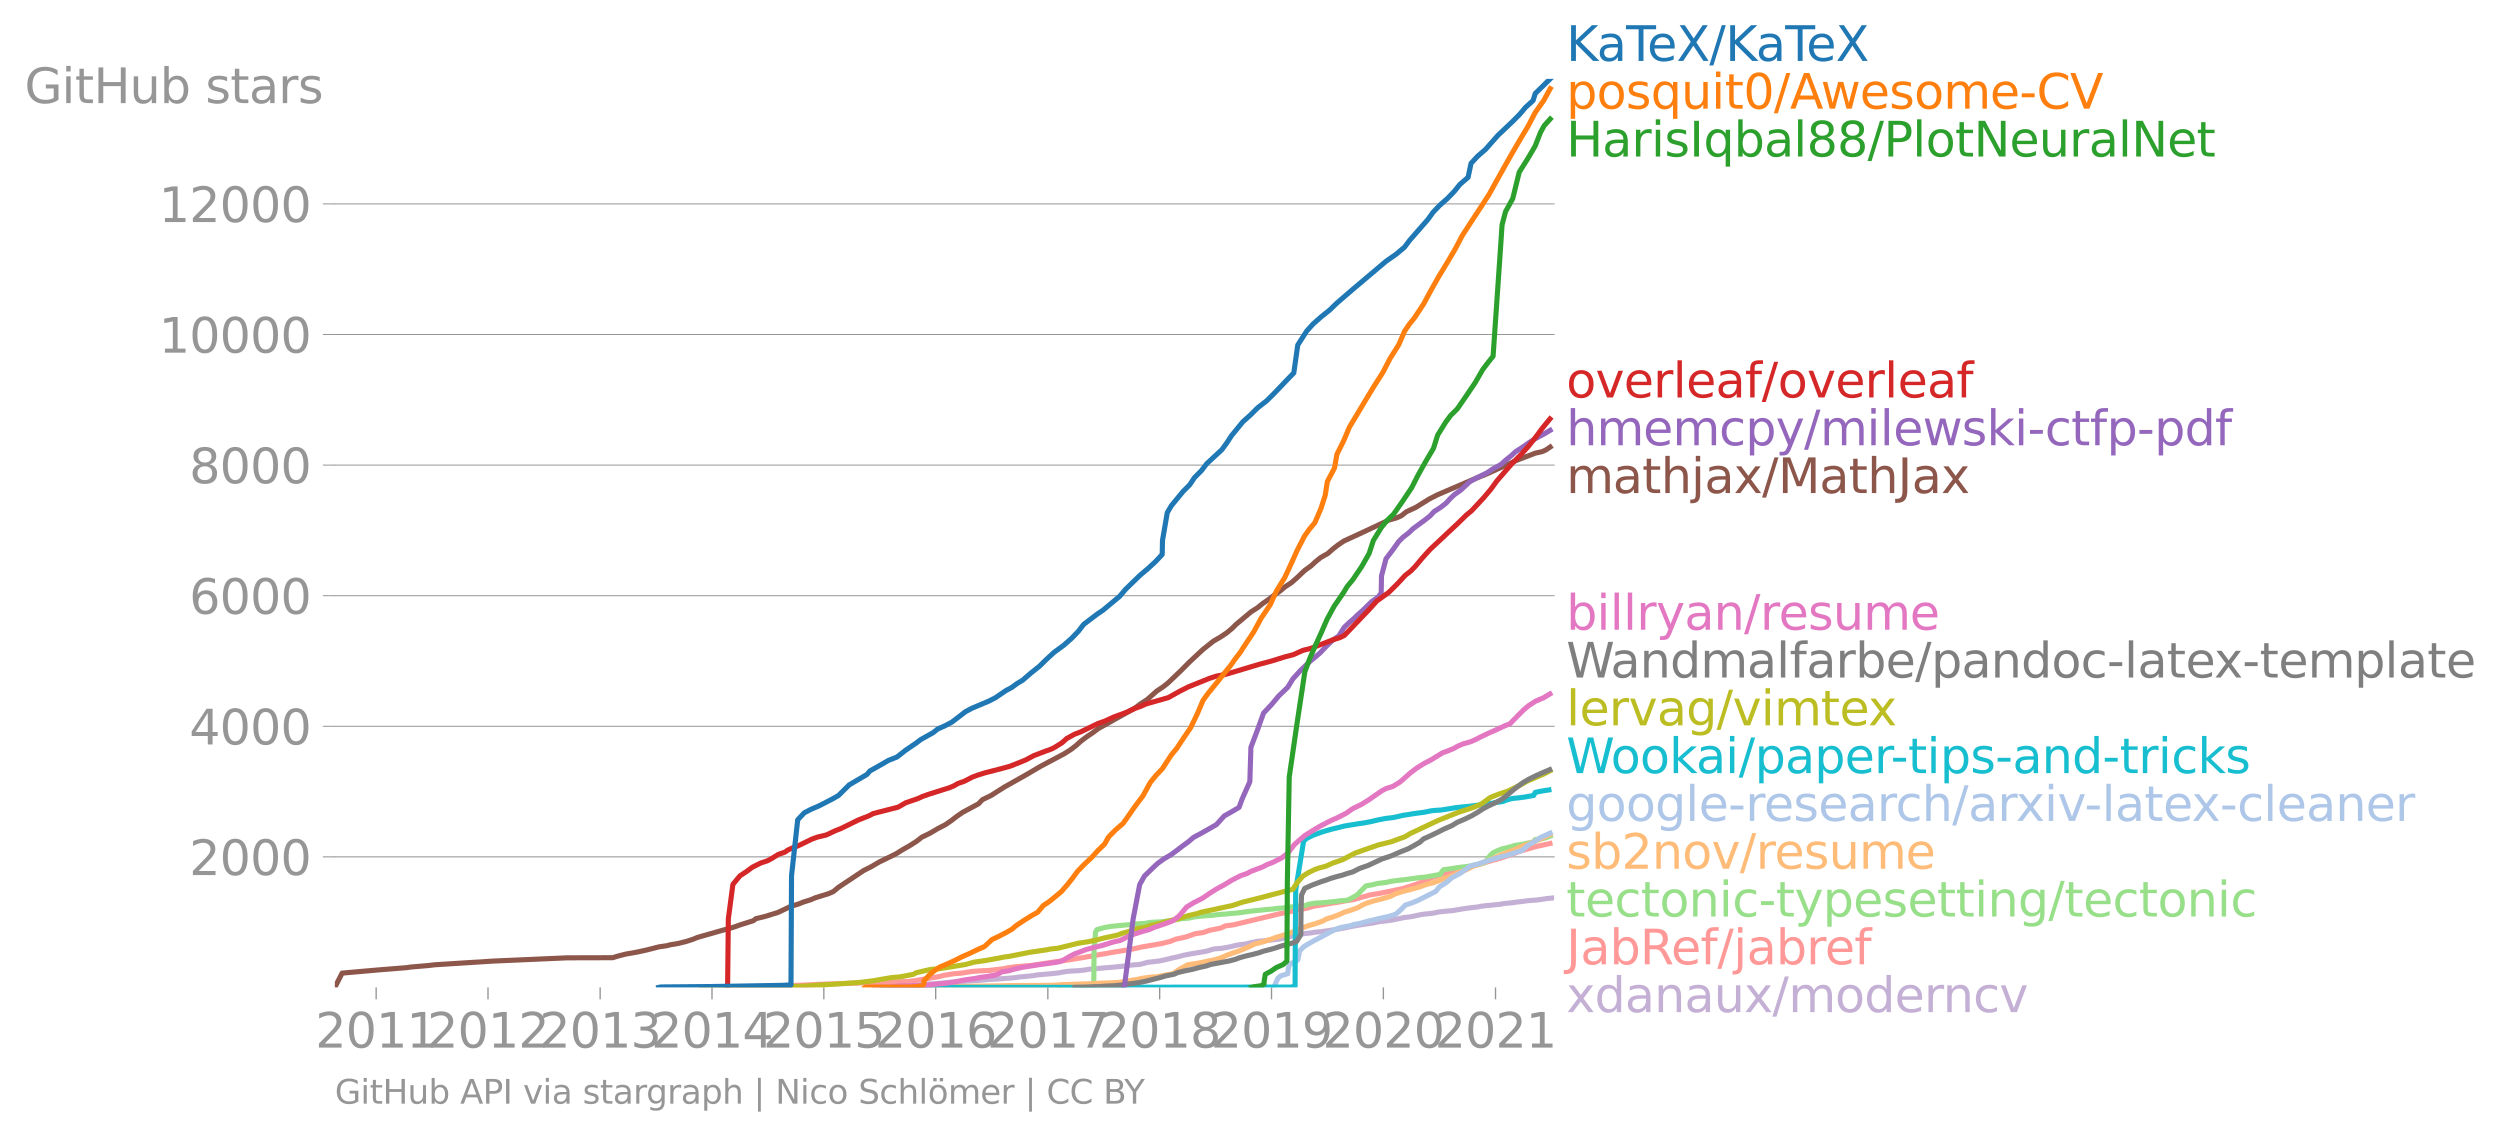 <svg height="443.675" viewBox="0 0 732.247 332.756" width="976.329" xmlns="http://www.w3.org/2000/svg" xmlns:xlink="http://www.w3.org/1999/xlink"><defs><style>*{stroke-linecap:butt;stroke-linejoin:round}</style></defs><g id="figure_1"><path d="M0 332.756h732.247V0H0z" style="fill:none" id="patch_1"/><g id="axes_1"><path d="M98.073 289.21h357.12V23.098H98.073z" style="fill:none" id="patch_2"/><path clip-path="url(#pa0de03dbc1)" d="m260.474 289.21 1.75-.192 1.91-.095 1.516-.115 1.544-.191 2.356-.21 2.474-.192 1.914-.095 1.197-.115 2.16-.21 1.071-.096 1.978-.115 2.528-.191 1.369-.096 2.327-.115 2.173-.21.905-.096 2.277-.114 1.48-.096 1.383-.096 2.494-.21 1.423-.21 2.375-.21 1.73-.192 1.175-.21 2.266-.192 2.32-.21 1.633-.191 1.065-.21 1.32-.211 1.2-.096 2.225-.114 1.661-.192 1.151-.21 2.416-.21 2.408-.21 2.266-.192 2.356-.21 1.61-.21 1.664-.211 2.349-.191.854-.21 1.437-.402 1.78-.192 1.676-.21 1.963-.42 1.539-.403 2.03-.42 1.433-.402 2.15-.42 2.422-.402 2.366-.421 1.293-.402.696-.21 2.417-.21 2.243-.402 1.723-.42.957-.192 1.895-.21 1.675-.421 1.906-.402 2.249-.191 1.986-.21 1.705-.192 1.32-.21 1.852-.42 1.22-.403 2.557-.42.732-.192 2.046-.21 1.26-.21 2.134-.21 2.628-.402 2.628-.421 2.073-.402 2.036-.42 2.406-.402 1.473-.21 1.426-.21 1.882-.403 1.83-.21 1.707-.21 1.938-.402 1.954-.402 1.62-.19 1.16-.211 1.904-.421 1.341-.191 2.087-.21 2.05-.421 1.892-.192 2.222-.21 2.434-.42 1.256-.192 1.53-.21 1.937-.21.962-.211 1.58-.191 2.23-.21 1.973-.211 1.103-.21 2.178-.192 1.383-.21 1.856-.21 1.512-.211 2.603-.191 1.518-.21 1.368-.211 2.104-.21" style="fill:none;stroke:#c5b0d5;stroke-linecap:square;stroke-width:1.5" id="line2d_1"/><g id="matplotlib.axis_1"><g id="xtick_1"><g id="line2d_2"><defs><path d="M0 0v3.5" id="mc7832c6f6a" style="stroke:#969696;stroke-width:.4"/></defs><use style="fill:#969696;stroke:#969696;stroke-width:.4" x="110.176" xlink:href="#mc7832c6f6a" y="289.21"/></g><g style="fill:#969696" transform="matrix(.14 0 0 -.14 92.361 306.848)" id="text_1"><defs><path d="M1228 531h2203V0H469v531q359 372 979 998 621 627 780 809 303 340 423 576 121 236 121 464 0 372-261 606-261 235-680 235-297 0-627-103-329-103-704-313v638q381 153 712 231 332 78 607 78 725 0 1156-363 431-362 431-968 0-288-108-546-107-257-392-607-78-91-497-524-418-433-1181-1211z" id="DejaVuSans-32" transform="scale(.016)"/><path d="M2034 4250q-487 0-733-480-245-479-245-1442 0-959 245-1439 246-480 733-480 491 0 736 480 246 480 246 1439 0 963-246 1442-245 480-736 480zm0 500q785 0 1199-621 414-620 414-1801 0-1178-414-1799Q2819-91 2034-91q-784 0-1198 620-414 621-414 1799 0 1181 414 1801 414 621 1198 621z" id="DejaVuSans-30" transform="scale(.016)"/><path d="M794 531h1031v3560L703 3866v575l1116 225h631V531h1031V0H794v531z" id="DejaVuSans-31" transform="scale(.016)"/></defs><use xlink:href="#DejaVuSans-32"/><use x="63.623" xlink:href="#DejaVuSans-30"/><use x="127.246" xlink:href="#DejaVuSans-31"/><use x="190.869" xlink:href="#DejaVuSans-31"/></g></g><g id="xtick_2"><use style="fill:#969696;stroke:#969696;stroke-width:.4" x="142.935" xlink:href="#mc7832c6f6a" y="289.21" id="line2d_3"/><g style="fill:#969696" transform="matrix(.14 0 0 -.14 125.12 306.848)" id="text_2"><use xlink:href="#DejaVuSans-32"/><use x="63.623" xlink:href="#DejaVuSans-30"/><use x="127.246" xlink:href="#DejaVuSans-31"/><use x="190.869" xlink:href="#DejaVuSans-32"/></g></g><g id="xtick_3"><use style="fill:#969696;stroke:#969696;stroke-width:.4" x="175.784" xlink:href="#mc7832c6f6a" y="289.21" id="line2d_4"/><g style="fill:#969696" transform="matrix(.14 0 0 -.14 157.969 306.848)" id="text_3"><defs><path d="M2597 2516q453-97 707-404 255-306 255-756 0-690-475-1069Q2609-91 1734-91q-293 0-604 58T488 141v609q262-153 574-231 313-78 654-78 593 0 904 234t311 681q0 413-289 645-289 233-804 233h-544v519h569q465 0 712 186t247 536q0 359-255 551-254 193-729 193-260 0-557-57-297-56-653-174v562q360 100 674 150t592 50q719 0 1137-327 419-326 419-882 0-388-222-655t-631-370z" id="DejaVuSans-33" transform="scale(.016)"/></defs><use xlink:href="#DejaVuSans-32"/><use x="63.623" xlink:href="#DejaVuSans-30"/><use x="127.246" xlink:href="#DejaVuSans-31"/><use x="190.869" xlink:href="#DejaVuSans-33"/></g></g><g id="xtick_4"><use style="fill:#969696;stroke:#969696;stroke-width:.4" x="208.543" xlink:href="#mc7832c6f6a" y="289.21" id="line2d_5"/><g style="fill:#969696" transform="matrix(.14 0 0 -.14 190.728 306.848)" id="text_4"><defs><path d="M2419 4116 825 1625h1594v2491zm-166 550h794V1625h666v-525h-666V0h-628v1100H313v609l1940 2957z" id="DejaVuSans-34" transform="scale(.016)"/></defs><use xlink:href="#DejaVuSans-32"/><use x="63.623" xlink:href="#DejaVuSans-30"/><use x="127.246" xlink:href="#DejaVuSans-31"/><use x="190.869" xlink:href="#DejaVuSans-34"/></g></g><g id="xtick_5"><use style="fill:#969696;stroke:#969696;stroke-width:.4" x="241.302" xlink:href="#mc7832c6f6a" y="289.21" id="line2d_6"/><g style="fill:#969696" transform="matrix(.14 0 0 -.14 223.487 306.848)" id="text_5"><defs><path d="M691 4666h2478v-532H1269V2991q137 47 274 70 138 23 276 23 781 0 1237-428 457-428 457-1159 0-753-469-1171Q2575-91 1722-91q-294 0-599 50Q819 9 494 109v635q281-153 581-228t634-75q541 0 856 284 316 284 316 772 0 487-316 771-315 285-856 285-253 0-505-56-251-56-513-175v2344z" id="DejaVuSans-35" transform="scale(.016)"/></defs><use xlink:href="#DejaVuSans-32"/><use x="63.623" xlink:href="#DejaVuSans-30"/><use x="127.246" xlink:href="#DejaVuSans-31"/><use x="190.869" xlink:href="#DejaVuSans-35"/></g></g><g id="xtick_6"><use style="fill:#969696;stroke:#969696;stroke-width:.4" x="274.061" xlink:href="#mc7832c6f6a" y="289.21" id="line2d_7"/><g style="fill:#969696" transform="matrix(.14 0 0 -.14 256.246 306.848)" id="text_6"><defs><path d="M2113 2584q-425 0-674-291-248-290-248-796 0-503 248-796 249-292 674-292t673 292q248 293 248 796 0 506-248 796-248 291-673 291zm1253 1979v-575q-238 112-480 171-242 60-480 60-625 0-955-422-329-422-376-1275 184 272 462 417 279 145 613 145 703 0 1111-427 408-426 408-1160 0-719-425-1154Q2819-91 2113-91q-810 0-1238 620-428 621-428 1799 0 1106 525 1764t1409 658q238 0 480-47t505-140z" id="DejaVuSans-36" transform="scale(.016)"/></defs><use xlink:href="#DejaVuSans-32"/><use x="63.623" xlink:href="#DejaVuSans-30"/><use x="127.246" xlink:href="#DejaVuSans-31"/><use x="190.869" xlink:href="#DejaVuSans-36"/></g></g><g id="xtick_7"><use style="fill:#969696;stroke:#969696;stroke-width:.4" x="306.909" xlink:href="#mc7832c6f6a" y="289.21" id="line2d_8"/><g style="fill:#969696" transform="matrix(.14 0 0 -.14 289.094 306.848)" id="text_7"><defs><path d="M525 4666h3000v-269L1831 0h-659l1594 4134H525v532z" id="DejaVuSans-37" transform="scale(.016)"/></defs><use xlink:href="#DejaVuSans-32"/><use x="63.623" xlink:href="#DejaVuSans-30"/><use x="127.246" xlink:href="#DejaVuSans-31"/><use x="190.869" xlink:href="#DejaVuSans-37"/></g></g><g id="xtick_8"><use style="fill:#969696;stroke:#969696;stroke-width:.4" x="339.668" xlink:href="#mc7832c6f6a" y="289.21" id="line2d_9"/><g style="fill:#969696" transform="matrix(.14 0 0 -.14 321.853 306.848)" id="text_8"><defs><path d="M2034 2216q-450 0-708-241-257-241-257-662 0-422 257-663 258-241 708-241t709 242q260 243 260 662 0 421-258 662-257 241-711 241zm-631 268q-406 100-633 378-226 279-226 679 0 559 398 884 399 325 1092 325 697 0 1094-325t397-884q0-400-227-679-226-278-629-378 456-106 710-416 255-309 255-755 0-679-414-1042Q2806-91 2034-91q-771 0-1186 362-414 363-414 1042 0 446 256 755 257 310 713 416zm-231 997q0-362 226-565 227-203 636-203 407 0 636 203 230 203 230 565 0 363-230 566-229 203-636 203-409 0-636-203-226-203-226-566z" id="DejaVuSans-38" transform="scale(.016)"/></defs><use xlink:href="#DejaVuSans-32"/><use x="63.623" xlink:href="#DejaVuSans-30"/><use x="127.246" xlink:href="#DejaVuSans-31"/><use x="190.869" xlink:href="#DejaVuSans-38"/></g></g><g id="xtick_9"><use style="fill:#969696;stroke:#969696;stroke-width:.4" x="372.427" xlink:href="#mc7832c6f6a" y="289.21" id="line2d_10"/><g style="fill:#969696" transform="matrix(.14 0 0 -.14 354.612 306.848)" id="text_9"><defs><path d="M703 97v575q238-113 481-172 244-59 479-59 625 0 954 420 330 420 377 1277-181-269-460-413-278-144-615-144-700 0-1108 423-408 424-408 1159 0 718 425 1152 425 435 1131 435 810 0 1236-621 427-620 427-1801 0-1103-524-1761Q2575-91 1691-91q-238 0-482 47Q966 3 703 97zm1256 1978q425 0 673 290 249 291 249 798 0 503-249 795-248 292-673 292t-673-292q-248-292-248-795 0-507 248-798 248-290 673-290z" id="DejaVuSans-39" transform="scale(.016)"/></defs><use xlink:href="#DejaVuSans-32"/><use x="63.623" xlink:href="#DejaVuSans-30"/><use x="127.246" xlink:href="#DejaVuSans-31"/><use x="190.869" xlink:href="#DejaVuSans-39"/></g></g><g id="xtick_10"><use style="fill:#969696;stroke:#969696;stroke-width:.4" x="405.186" xlink:href="#mc7832c6f6a" y="289.21" id="line2d_11"/><g style="fill:#969696" transform="matrix(.14 0 0 -.14 387.371 306.848)" id="text_10"><use xlink:href="#DejaVuSans-32"/><use x="63.623" xlink:href="#DejaVuSans-30"/><use x="127.246" xlink:href="#DejaVuSans-32"/><use x="190.869" xlink:href="#DejaVuSans-30"/></g></g><g id="xtick_11"><use style="fill:#969696;stroke:#969696;stroke-width:.4" x="438.035" xlink:href="#mc7832c6f6a" y="289.21" id="line2d_12"/><g style="fill:#969696" transform="matrix(.14 0 0 -.14 420.22 306.848)" id="text_11"><use xlink:href="#DejaVuSans-32"/><use x="63.623" xlink:href="#DejaVuSans-30"/><use x="127.246" xlink:href="#DejaVuSans-32"/><use x="190.869" xlink:href="#DejaVuSans-31"/></g></g></g><g id="matplotlib.axis_2"><g id="ytick_1"><path clip-path="url(#pa0de03dbc1)" d="M98.073 250.978h357.12" style="fill:none;stroke:#969696;stroke-linecap:square;stroke-width:.3" id="line2d_13"/><g id="line2d_14"><defs><path d="M0 0h-3.5" id="m265222421e" style="stroke:#969696;stroke-width:.3"/></defs><use style="fill:#969696;stroke:#969696;stroke-width:.3" x="98.073" xlink:href="#m265222421e" y="250.978"/></g><g style="fill:#969696" transform="matrix(.14 0 0 -.14 55.443 256.297)" id="text_12"><use xlink:href="#DejaVuSans-32"/><use x="63.623" xlink:href="#DejaVuSans-30"/><use x="127.246" xlink:href="#DejaVuSans-30"/><use x="190.869" xlink:href="#DejaVuSans-30"/></g></g><g id="ytick_2"><path clip-path="url(#pa0de03dbc1)" d="M98.073 212.727h357.12" style="fill:none;stroke:#969696;stroke-linecap:square;stroke-width:.3" id="line2d_15"/><use style="fill:#969696;stroke:#969696;stroke-width:.3" x="98.073" xlink:href="#m265222421e" y="212.727" id="line2d_16"/><g style="fill:#969696" transform="matrix(.14 0 0 -.14 55.443 218.046)" id="text_13"><use xlink:href="#DejaVuSans-34"/><use x="63.623" xlink:href="#DejaVuSans-30"/><use x="127.246" xlink:href="#DejaVuSans-30"/><use x="190.869" xlink:href="#DejaVuSans-30"/></g></g><g id="ytick_3"><path clip-path="url(#pa0de03dbc1)" d="M98.073 174.476h357.12" style="fill:none;stroke:#969696;stroke-linecap:square;stroke-width:.3" id="line2d_17"/><use style="fill:#969696;stroke:#969696;stroke-width:.3" x="98.073" xlink:href="#m265222421e" y="174.476" id="line2d_18"/><g style="fill:#969696" transform="matrix(.14 0 0 -.14 55.443 179.795)" id="text_14"><use xlink:href="#DejaVuSans-36"/><use x="63.623" xlink:href="#DejaVuSans-30"/><use x="127.246" xlink:href="#DejaVuSans-30"/><use x="190.869" xlink:href="#DejaVuSans-30"/></g></g><g id="ytick_4"><path clip-path="url(#pa0de03dbc1)" d="M98.073 136.225h357.12" style="fill:none;stroke:#969696;stroke-linecap:square;stroke-width:.3" id="line2d_19"/><use style="fill:#969696;stroke:#969696;stroke-width:.3" x="98.073" xlink:href="#m265222421e" y="136.225" id="line2d_20"/><g style="fill:#969696" transform="matrix(.14 0 0 -.14 55.443 141.544)" id="text_15"><use xlink:href="#DejaVuSans-38"/><use x="63.623" xlink:href="#DejaVuSans-30"/><use x="127.246" xlink:href="#DejaVuSans-30"/><use x="190.869" xlink:href="#DejaVuSans-30"/></g></g><g id="ytick_5"><path clip-path="url(#pa0de03dbc1)" d="M98.073 97.974h357.12" style="fill:none;stroke:#969696;stroke-linecap:square;stroke-width:.3" id="line2d_21"/><use style="fill:#969696;stroke:#969696;stroke-width:.3" x="98.073" xlink:href="#m265222421e" y="97.974" id="line2d_22"/><g style="fill:#969696" transform="matrix(.14 0 0 -.14 46.536 103.293)" id="text_16"><use xlink:href="#DejaVuSans-31"/><use x="63.623" xlink:href="#DejaVuSans-30"/><use x="127.246" xlink:href="#DejaVuSans-30"/><use x="190.869" xlink:href="#DejaVuSans-30"/><use x="254.492" xlink:href="#DejaVuSans-30"/></g></g><g id="ytick_6"><path clip-path="url(#pa0de03dbc1)" d="M98.073 59.723h357.12" style="fill:none;stroke:#969696;stroke-linecap:square;stroke-width:.3" id="line2d_23"/><use style="fill:#969696;stroke:#969696;stroke-width:.3" x="98.073" xlink:href="#m265222421e" y="59.723" id="line2d_24"/><g style="fill:#969696" transform="matrix(.14 0 0 -.14 46.536 65.042)" id="text_17"><use xlink:href="#DejaVuSans-31"/><use x="63.623" xlink:href="#DejaVuSans-32"/><use x="127.246" xlink:href="#DejaVuSans-30"/><use x="190.869" xlink:href="#DejaVuSans-30"/><use x="254.492" xlink:href="#DejaVuSans-30"/></g></g><g style="fill:#969696" transform="matrix(.14 0 0 -.14 7.2 30.2)" id="text_18"><defs><path d="M3809 666v1253H2778v519h1656V434q-365-259-806-392-440-133-940-133-1094 0-1712 639-617 640-617 1780 0 1144 617 1783 618 639 1712 639 456 0 867-113 411-112 758-331v-672q-350 297-744 447t-828 150q-857 0-1287-478-429-478-429-1425 0-944 429-1422 430-478 1287-478 334 0 596 58 263 58 472 180z" id="DejaVuSans-47" transform="scale(.016)"/><path d="M603 3500h575V0H603v3500zm0 1363h575v-729H603v729z" id="DejaVuSans-69" transform="scale(.016)"/><path d="M1172 4494v-994h1184v-447H1172V1153q0-428 117-550t477-122h590V0h-590q-666 0-919 248-253 249-253 905v1900H172v447h422v994h578z" id="DejaVuSans-74" transform="scale(.016)"/><path d="M628 4666h631V2753h2294v1913h631V0h-631v2222H1259V0H628v4666z" id="DejaVuSans-48" transform="scale(.016)"/><path d="M544 1381v2119h575V1403q0-497 193-746 194-248 582-248 465 0 735 297 271 297 271 810v1984h575V0h-575v538q-209-319-486-474-276-155-642-155-603 0-916 375-312 375-312 1097zm1447 2203z" id="DejaVuSans-75" transform="scale(.016)"/><path d="M3116 1747q0 634-261 995t-717 361q-457 0-718-361t-261-995q0-634 261-995t718-361q456 0 717 361t261 995zM1159 2969q182 312 458 463 277 152 661 152 638 0 1036-506 399-506 399-1331T3314 415Q2916-91 2278-91q-384 0-661 152-276 152-458 464V0H581v4863h578V2969z" id="DejaVuSans-62" transform="scale(.016)"/><path d="M2834 3397v-544q-243 125-506 187-262 63-544 63-428 0-642-131t-214-394q0-200 153-314t616-217l197-44q612-131 870-370t258-667q0-488-386-773Q2250-91 1575-91q-281 0-586 55T347 128v594q319-166 628-249 309-82 613-82 406 0 624 139 219 139 219 392 0 234-158 359-157 125-692 241l-200 47q-534 112-772 345-237 233-237 639 0 494 350 762 350 269 994 269 318 0 599-47 282-46 519-140z" id="DejaVuSans-73" transform="scale(.016)"/><path d="M2194 1759q-697 0-966-159t-269-544q0-306 202-486 202-179 548-179 479 0 768 339t289 901v128h-572zm1147 238V0h-575v531q-197-318-491-470T1556-91q-537 0-855 302-317 302-317 808 0 590 395 890 396 300 1180 300h807v57q0 397-261 614t-733 217q-300 0-585-72-284-72-546-216v532q315 122 612 182 297 61 578 61 760 0 1135-394 375-393 375-1193z" id="DejaVuSans-61" transform="scale(.016)"/><path d="M2631 2963q-97 56-211 82-114 27-251 27-488 0-749-317t-261-911V0H581v3500h578v-544q182 319 472 473 291 155 707 155 59 0 131-8 72-7 159-23l3-590z" id="DejaVuSans-72" transform="scale(.016)"/></defs><use xlink:href="#DejaVuSans-47"/><use x="77.49" xlink:href="#DejaVuSans-69"/><use x="105.273" xlink:href="#DejaVuSans-74"/><use x="144.482" xlink:href="#DejaVuSans-48"/><use x="219.678" xlink:href="#DejaVuSans-75"/><use x="283.057" xlink:href="#DejaVuSans-62"/><use x="346.533" xlink:href="#DejaVuSans-20"/><use x="378.32" xlink:href="#DejaVuSans-73"/><use x="430.42" xlink:href="#DejaVuSans-74"/><use x="469.629" xlink:href="#DejaVuSans-61"/><use x="530.908" xlink:href="#DejaVuSans-72"/><use x="572.021" xlink:href="#DejaVuSans-73"/></g></g><path clip-path="url(#pa0de03dbc1)" d="m214.8 289.21 3.316-.23 2.333-.076 8.6-.115 2.65-.115 8.175-.363 25.988-.842 1.703-.172 7.676-1.281 1.106-.325 2.969-.479 2.239-.172 2.98-.478 1.954-.172 3.31-.153 4.013-.478 1.472-.325 2.627-.325 4.043-.325 6.395-.957 4.358-.63 4.052-.651 9.206-1.626 5.784-.956 2.89-.631 5.61-.976 2.518-.63 1.65-.651 2.956-.65 2.763-.957 2.268-.325 1.848-.65 3.251-.65 1.415-.65 2.323-.307 4.081-.975 9.419-2.257 1.664-.325 4.154-.956 2.064-.325 2.164-.631 11.744-1.951 4.481-1.282 3.689-.63 6.113-1.282 4.072-1.3 2.972-1.282 1.558-.65 3.984-1.282 3.175-.63 3.922-1.301 2.759-.65 1.985-.632 4.55-1.3 3.731-1.282 1.681-.65 4.442-1.3 4.344-.957h0" style="fill:none;stroke:#ff9896;stroke-linecap:square;stroke-width:1.5" id="line2d_25"/><path clip-path="url(#pa0de03dbc1)" d="m310.46 289.21 2.172-.02.899-.019.108-.038 1.751-.019 1.914-.02 2.965-.018v-.02l.008-.171.012-.345.033-.67.066-1.357.017-2.716.05-5.412.423-5.413.384-.67 2.364-.669 2.033-.325 1.868-.172 1.756-.172 2.068-.172 1.53-.172 2.534-.172.918-.173 1.062-.153 1.924-.076 1.258-.096 2.341-.344 2.178-.344.795-.172 2.24-.172 1.554-.326 1.287-.172 1.688-.172 2.675-.172 1.127-.172 2.285-.172 1.793-.172 1.871-.153 1.315-.172 2.534-.345 1.454-.153 1.623-.172 1.625-.172 2.16-.172.788-.153 2.27-.172 2.662-.345 1.784-.172 1.794-.172.765-.344 1.853-.325 2.68-.172 1.74-.172 1.802-.173 1.045-.172 2.225-.172.483-.172 2.446-1.358 2.661-2.697 1.996-.325 1.295-.344 2.584-.344 1.696-.344 2.583-.326 1.505-.172 1.343-.172 2.286-.344 1.792-.172 1.071-.172 1.933-.326 1.668-.344.393-.67.558-.669 2.463-.344 2.238-.344 2.691-.325 1.616-.344 1.805-.345 1.24-.344.975-1.358 1.173-1.339 1.19-.67 1.735-.688 1.421-.325 1.29-.344 1.096-.344 2.351-.344 1.289-.326 1.79-.344.46-.688 2.096-.249.945-.249 1.347-.516" style="fill:none;stroke:#98df8a;stroke-linecap:square;stroke-width:1.5" id="line2d_26"/><g style="fill:#1f77b4" transform="matrix(.14 0 0 -.14 458.764 17.838)" id="text_19"><defs><path d="M628 4666h631V2694l2094 1972h813L1850 2491 4331 0h-831L1259 2247V0H628v4666z" id="DejaVuSans-4b" transform="scale(.016)"/><path d="M-19 4666h3947v-532H2272V0h-634v4134H-19v532z" id="DejaVuSans-54" transform="scale(.016)"/><path d="M3597 1894v-281H953q38-594 358-905t892-311q331 0 642 81t618 244V178Q3153 47 2828-22t-659-69q-838 0-1327 487-489 488-489 1320 0 859 464 1363 464 505 1252 505 706 0 1117-455 411-454 411-1235zm-575 169q-6 471-264 752-258 282-683 282-481 0-770-272t-333-766l2050 4z" id="DejaVuSans-65" transform="scale(.016)"/><path d="M403 4666h678l1160-1735 1165 1735h678L2584 2425 4184 0h-678L2194 1984 872 0H191l1665 2491L403 4666z" id="DejaVuSans-58" transform="scale(.016)"/><path d="M1625 4666h531L531-594H0l1625 5260z" id="DejaVuSans-2f" transform="scale(.016)"/></defs><use xlink:href="#DejaVuSans-4b"/><use x="63.826" xlink:href="#DejaVuSans-61"/><use x="125.105" xlink:href="#DejaVuSans-54"/><use x="169.189" xlink:href="#DejaVuSans-65"/><use x="230.713" xlink:href="#DejaVuSans-58"/><use x="299.219" xlink:href="#DejaVuSans-2f"/><use x="332.91" xlink:href="#DejaVuSans-4b"/><use x="396.736" xlink:href="#DejaVuSans-61"/><use x="458.016" xlink:href="#DejaVuSans-54"/><use x="502.1" xlink:href="#DejaVuSans-65"/><use x="563.623" xlink:href="#DejaVuSans-58"/></g><g style="fill:#ff7f0e" transform="matrix(.14 0 0 -.14 458.764 31.838)" id="text_20"><defs><path d="M1159 525v-1856H581v4831h578v-531q182 312 458 463 277 152 661 152 638 0 1036-506 399-506 399-1331T3314 415Q2916-91 2278-91q-384 0-661 152-276 152-458 464zm1957 1222q0 634-261 995t-717 361q-457 0-718-361t-261-995q0-634 261-995t718-361q456 0 717 361t261 995z" id="DejaVuSans-70" transform="scale(.016)"/><path d="M1959 3097q-462 0-731-361t-269-989q0-628 267-989 268-361 733-361 460 0 728 362 269 363 269 988 0 622-269 986-268 364-728 364zm0 487q750 0 1178-488 429-487 429-1349 0-859-429-1349Q2709-91 1959-91q-753 0-1180 489-426 490-426 1349 0 862 426 1349 427 488 1180 488z" id="DejaVuSans-6f" transform="scale(.016)"/><path d="M947 1747q0-634 261-995t717-361q456 0 718 361 263 361 263 995t-263 995q-262 361-718 361t-717-361q-261-361-261-995zM2906 525q-181-312-458-464-276-152-664-152-634 0-1033 506-398 507-398 1332t398 1331q399 506 1033 506 388 0 664-152 277-151 458-463v531h575v-4831h-575V525z" id="DejaVuSans-71" transform="scale(.016)"/><path d="m2188 4044-857-2322h1716l-859 2322zm-357 622h716L4325 0h-656l-425 1197H1141L716 0H50l1781 4666z" id="DejaVuSans-41" transform="scale(.016)"/><path d="M269 3500h575l719-2731 715 2731h678l719-2731 716 2731h575L4050 0h-678l-753 2869L1863 0h-679L269 3500z" id="DejaVuSans-77" transform="scale(.016)"/><path d="M3328 2828q216 388 516 572t706 184q547 0 844-383 297-382 297-1088V0h-578v2094q0 503-179 746-178 244-543 244-447 0-707-297-259-296-259-809V0h-578v2094q0 506-178 748t-550 242q-441 0-701-298-259-298-259-808V0H581v3500h578v-544q197 322 472 475t653 153q382 0 649-194 267-193 395-562z" id="DejaVuSans-6d" transform="scale(.016)"/><path d="M313 2009h1684v-512H313v512z" id="DejaVuSans-2d" transform="scale(.016)"/><path d="M4122 4306v-665q-319 297-680 443-361 147-767 147-800 0-1225-489t-425-1414q0-922 425-1411t1225-489q406 0 767 147t680 444V359q-331-225-702-338-370-112-782-112-1060 0-1670 648-609 649-609 1771 0 1125 609 1773 610 649 1670 649 418 0 788-111 371-111 696-333z" id="DejaVuSans-43" transform="scale(.016)"/><path d="M1831 0 50 4666h659L2188 738l1481 3928h656L2547 0h-716z" id="DejaVuSans-56" transform="scale(.016)"/></defs><use xlink:href="#DejaVuSans-70"/><use x="63.477" xlink:href="#DejaVuSans-6f"/><use x="124.658" xlink:href="#DejaVuSans-73"/><use x="176.758" xlink:href="#DejaVuSans-71"/><use x="240.234" xlink:href="#DejaVuSans-75"/><use x="303.613" xlink:href="#DejaVuSans-69"/><use x="331.396" xlink:href="#DejaVuSans-74"/><use x="370.605" xlink:href="#DejaVuSans-30"/><use x="434.229" xlink:href="#DejaVuSans-2f"/><use x="467.92" xlink:href="#DejaVuSans-41"/><use x="532.328" xlink:href="#DejaVuSans-77"/><use x="614.115" xlink:href="#DejaVuSans-65"/><use x="675.639" xlink:href="#DejaVuSans-73"/><use x="727.738" xlink:href="#DejaVuSans-6f"/><use x="788.92" xlink:href="#DejaVuSans-6d"/><use x="886.332" xlink:href="#DejaVuSans-65"/><use x="947.855" xlink:href="#DejaVuSans-2d"/><use x="983.939" xlink:href="#DejaVuSans-43"/><use x="1053.764" xlink:href="#DejaVuSans-56"/></g><g style="fill:#2ca02c" transform="matrix(.14 0 0 -.14 458.764 45.838)" id="text_21"><defs><path d="M628 4666h631V0H628v4666z" id="DejaVuSans-49" transform="scale(.016)"/><path d="M603 4863h575V0H603v4863z" id="DejaVuSans-6c" transform="scale(.016)"/><path d="M1259 4147V2394h794q441 0 681 228 241 228 241 650 0 419-241 647-240 228-681 228h-794zm-631 519h1425q785 0 1186-355 402-355 402-1039 0-691-402-1044-401-353-1186-353h-794V0H628v4666z" id="DejaVuSans-50" transform="scale(.016)"/><path d="M628 4666h850L3547 763v3903h612V0h-850L1241 3903V0H628v4666z" id="DejaVuSans-4e" transform="scale(.016)"/></defs><use xlink:href="#DejaVuSans-48"/><use x="75.195" xlink:href="#DejaVuSans-61"/><use x="136.475" xlink:href="#DejaVuSans-72"/><use x="177.588" xlink:href="#DejaVuSans-69"/><use x="205.371" xlink:href="#DejaVuSans-73"/><use x="257.471" xlink:href="#DejaVuSans-49"/><use x="286.963" xlink:href="#DejaVuSans-71"/><use x="350.439" xlink:href="#DejaVuSans-62"/><use x="413.916" xlink:href="#DejaVuSans-61"/><use x="475.195" xlink:href="#DejaVuSans-6c"/><use x="502.979" xlink:href="#DejaVuSans-38"/><use x="566.602" xlink:href="#DejaVuSans-38"/><use x="630.225" xlink:href="#DejaVuSans-2f"/><use x="663.916" xlink:href="#DejaVuSans-50"/><use x="724.219" xlink:href="#DejaVuSans-6c"/><use x="752.002" xlink:href="#DejaVuSans-6f"/><use x="813.184" xlink:href="#DejaVuSans-74"/><use x="852.393" xlink:href="#DejaVuSans-4e"/><use x="927.197" xlink:href="#DejaVuSans-65"/><use x="988.721" xlink:href="#DejaVuSans-75"/><use x="1052.1" xlink:href="#DejaVuSans-72"/><use x="1093.213" xlink:href="#DejaVuSans-61"/><use x="1154.492" xlink:href="#DejaVuSans-6c"/><use x="1182.275" xlink:href="#DejaVuSans-4e"/><use x="1257.08" xlink:href="#DejaVuSans-65"/><use x="1318.604" xlink:href="#DejaVuSans-74"/></g><g style="fill:#d62728" transform="matrix(.14 0 0 -.14 458.764 116.423)" id="text_22"><defs><path d="M191 3500h609L1894 563l1094 2937h609L2284 0h-781L191 3500z" id="DejaVuSans-76" transform="scale(.016)"/><path d="M2375 4863v-479h-550q-309 0-430-125-120-125-120-450v-309h947v-447h-947V0H697v3053H147v447h550v244q0 584 272 851 272 268 862 268h544z" id="DejaVuSans-66" transform="scale(.016)"/></defs><use xlink:href="#DejaVuSans-6f"/><use x="61.182" xlink:href="#DejaVuSans-76"/><use x="120.361" xlink:href="#DejaVuSans-65"/><use x="181.885" xlink:href="#DejaVuSans-72"/><use x="222.998" xlink:href="#DejaVuSans-6c"/><use x="250.781" xlink:href="#DejaVuSans-65"/><use x="312.305" xlink:href="#DejaVuSans-61"/><use x="373.584" xlink:href="#DejaVuSans-66"/><use x="408.789" xlink:href="#DejaVuSans-2f"/><use x="442.48" xlink:href="#DejaVuSans-6f"/><use x="503.662" xlink:href="#DejaVuSans-76"/><use x="562.842" xlink:href="#DejaVuSans-65"/><use x="624.365" xlink:href="#DejaVuSans-72"/><use x="665.479" xlink:href="#DejaVuSans-6c"/><use x="693.262" xlink:href="#DejaVuSans-65"/><use x="754.785" xlink:href="#DejaVuSans-61"/><use x="816.064" xlink:href="#DejaVuSans-66"/></g><g style="fill:#9467bd" transform="matrix(.14 0 0 -.14 458.764 130.423)" id="text_23"><defs><path d="M3513 2113V0h-575v2094q0 497-194 743-194 247-581 247-466 0-735-297-269-296-269-809V0H581v4863h578V2956q207 316 486 472 280 156 646 156 603 0 912-373 310-373 310-1098z" id="DejaVuSans-68" transform="scale(.016)"/><path d="M3122 3366v-538q-244 135-489 202t-495 67q-560 0-870-355-309-354-309-995t309-996q310-354 870-354 250 0 495 67t489 202V134Q2881 22 2623-34q-257-57-548-57-791 0-1257 497-465 497-465 1341 0 856 470 1346 471 491 1290 491 265 0 518-55 253-54 491-163z" id="DejaVuSans-63" transform="scale(.016)"/><path d="M2059-325q-243-625-475-815-231-191-618-191H506v481h338q237 0 368 113 132 112 291 531l103 262L191 3500h609L1894 763l1094 2737h609L2059-325z" id="DejaVuSans-79" transform="scale(.016)"/><path d="M581 4863h578V1991l1716 1509h734L1753 1863 3688 0h-750L1159 1709V0H581v4863z" id="DejaVuSans-6b" transform="scale(.016)"/><path d="M2906 2969v1894h575V0h-575v525q-181-312-458-464-276-152-664-152-634 0-1033 506-398 507-398 1332t398 1331q399 506 1033 506 388 0 664-152 277-151 458-463zM947 1747q0-634 261-995t717-361q456 0 718 361 263 361 263 995t-263 995q-262 361-718 361t-717-361q-261-361-261-995z" id="DejaVuSans-64" transform="scale(.016)"/></defs><use xlink:href="#DejaVuSans-68"/><use x="63.379" xlink:href="#DejaVuSans-6d"/><use x="160.791" xlink:href="#DejaVuSans-65"/><use x="222.314" xlink:href="#DejaVuSans-6d"/><use x="319.727" xlink:href="#DejaVuSans-63"/><use x="374.707" xlink:href="#DejaVuSans-70"/><use x="438.184" xlink:href="#DejaVuSans-79"/><use x="497.363" xlink:href="#DejaVuSans-2f"/><use x="531.055" xlink:href="#DejaVuSans-6d"/><use x="628.467" xlink:href="#DejaVuSans-69"/><use x="656.25" xlink:href="#DejaVuSans-6c"/><use x="684.033" xlink:href="#DejaVuSans-65"/><use x="745.557" xlink:href="#DejaVuSans-77"/><use x="827.344" xlink:href="#DejaVuSans-73"/><use x="879.443" xlink:href="#DejaVuSans-6b"/><use x="937.354" xlink:href="#DejaVuSans-69"/><use x="965.137" xlink:href="#DejaVuSans-2d"/><use x="1001.221" xlink:href="#DejaVuSans-63"/><use x="1056.201" xlink:href="#DejaVuSans-74"/><use x="1095.41" xlink:href="#DejaVuSans-66"/><use x="1130.615" xlink:href="#DejaVuSans-70"/><use x="1194.092" xlink:href="#DejaVuSans-2d"/><use x="1230.176" xlink:href="#DejaVuSans-70"/><use x="1293.652" xlink:href="#DejaVuSans-64"/><use x="1357.129" xlink:href="#DejaVuSans-66"/></g><g style="fill:#8c564b" transform="matrix(.14 0 0 -.14 458.764 144.423)" id="text_24"><defs><path d="M603 3500h575V-63q0-668-255-968-254-300-820-300h-219v487H38q328 0 446 152Q603-541 603-63v3563zm0 1363h575v-729H603v729z" id="DejaVuSans-6a" transform="scale(.016)"/><path d="M3513 3500 2247 1797 3578 0h-678L1881 1375 863 0H184l1360 1831L300 3500h678l928-1247 928 1247h679z" id="DejaVuSans-78" transform="scale(.016)"/><path d="M628 4666h941l1190-3175 1197 3175h941V0h-616v4097L3078 897h-634L1241 4097V0H628v4666z" id="DejaVuSans-4d" transform="scale(.016)"/><path d="M628 4666h631V325q0-844-320-1225T-91-1281h-240v531h197q418 0 590 235 172 234 172 840v4341z" id="DejaVuSans-4a" transform="scale(.016)"/></defs><use xlink:href="#DejaVuSans-6d"/><use x="97.412" xlink:href="#DejaVuSans-61"/><use x="158.691" xlink:href="#DejaVuSans-74"/><use x="197.9" xlink:href="#DejaVuSans-68"/><use x="261.279" xlink:href="#DejaVuSans-6a"/><use x="289.063" xlink:href="#DejaVuSans-61"/><use x="350.342" xlink:href="#DejaVuSans-78"/><use x="409.521" xlink:href="#DejaVuSans-2f"/><use x="443.213" xlink:href="#DejaVuSans-4d"/><use x="529.492" xlink:href="#DejaVuSans-61"/><use x="590.771" xlink:href="#DejaVuSans-74"/><use x="629.98" xlink:href="#DejaVuSans-68"/><use x="693.359" xlink:href="#DejaVuSans-4a"/><use x="722.852" xlink:href="#DejaVuSans-61"/><use x="784.131" xlink:href="#DejaVuSans-78"/></g><g style="fill:#e377c2" transform="matrix(.14 0 0 -.14 458.764 184.45)" id="text_25"><defs><path d="M3513 2113V0h-575v2094q0 497-194 743-194 247-581 247-466 0-735-297-269-296-269-809V0H581v3500h578v-544q207 316 486 472 280 156 646 156 603 0 912-373 310-373 310-1098z" id="DejaVuSans-6e" transform="scale(.016)"/></defs><use xlink:href="#DejaVuSans-62"/><use x="63.477" xlink:href="#DejaVuSans-69"/><use x="91.26" xlink:href="#DejaVuSans-6c"/><use x="119.043" xlink:href="#DejaVuSans-6c"/><use x="146.826" xlink:href="#DejaVuSans-72"/><use x="187.939" xlink:href="#DejaVuSans-79"/><use x="247.119" xlink:href="#DejaVuSans-61"/><use x="308.398" xlink:href="#DejaVuSans-6e"/><use x="371.777" xlink:href="#DejaVuSans-2f"/><use x="405.469" xlink:href="#DejaVuSans-72"/><use x="444.332" xlink:href="#DejaVuSans-65"/><use x="505.855" xlink:href="#DejaVuSans-73"/><use x="557.955" xlink:href="#DejaVuSans-75"/><use x="621.334" xlink:href="#DejaVuSans-6d"/><use x="718.746" xlink:href="#DejaVuSans-65"/></g><g style="fill:#7f7f7f" transform="matrix(.14 0 0 -.14 458.764 198.45)" id="text_26"><defs><path d="M213 4666h637l981-3944 978 3944h710l981-3944 978 3944h641L4947 0h-794l-984 4050L2175 0h-794L213 4666z" id="DejaVuSans-57" transform="scale(.016)"/></defs><use xlink:href="#DejaVuSans-57"/><use x="92.502" xlink:href="#DejaVuSans-61"/><use x="153.781" xlink:href="#DejaVuSans-6e"/><use x="217.16" xlink:href="#DejaVuSans-64"/><use x="280.637" xlink:href="#DejaVuSans-6d"/><use x="378.049" xlink:href="#DejaVuSans-61"/><use x="439.328" xlink:href="#DejaVuSans-6c"/><use x="467.111" xlink:href="#DejaVuSans-66"/><use x="502.316" xlink:href="#DejaVuSans-61"/><use x="563.596" xlink:href="#DejaVuSans-72"/><use x="604.709" xlink:href="#DejaVuSans-62"/><use x="668.186" xlink:href="#DejaVuSans-65"/><use x="729.709" xlink:href="#DejaVuSans-2f"/><use x="763.4" xlink:href="#DejaVuSans-70"/><use x="826.877" xlink:href="#DejaVuSans-61"/><use x="888.156" xlink:href="#DejaVuSans-6e"/><use x="951.535" xlink:href="#DejaVuSans-64"/><use x="1015.012" xlink:href="#DejaVuSans-6f"/><use x="1076.193" xlink:href="#DejaVuSans-63"/><use x="1131.174" xlink:href="#DejaVuSans-2d"/><use x="1167.258" xlink:href="#DejaVuSans-6c"/><use x="1195.041" xlink:href="#DejaVuSans-61"/><use x="1256.32" xlink:href="#DejaVuSans-74"/><use x="1295.529" xlink:href="#DejaVuSans-65"/><use x="1355.303" xlink:href="#DejaVuSans-78"/><use x="1414.482" xlink:href="#DejaVuSans-2d"/><use x="1450.566" xlink:href="#DejaVuSans-74"/><use x="1489.775" xlink:href="#DejaVuSans-65"/><use x="1551.299" xlink:href="#DejaVuSans-6d"/><use x="1648.711" xlink:href="#DejaVuSans-70"/><use x="1712.188" xlink:href="#DejaVuSans-6c"/><use x="1739.971" xlink:href="#DejaVuSans-61"/><use x="1801.25" xlink:href="#DejaVuSans-74"/><use x="1840.459" xlink:href="#DejaVuSans-65"/></g><g style="fill:#bcbd22" transform="matrix(.14 0 0 -.14 458.764 212.45)" id="text_27"><defs><path d="M2906 1791q0 625-258 968-257 344-723 344-462 0-720-344-258-343-258-968 0-622 258-966t720-344q466 0 723 344 258 344 258 966zm575-1357q0-893-397-1329-396-436-1215-436-303 0-572 45t-522 139v559q253-137 500-202 247-66 503-66 566 0 847 295t281 892v285q-178-310-456-463T1784 0Q1141 0 747 490 353 981 353 1791q0 812 394 1302 394 491 1037 491 388 0 666-153t456-462v531h575V434z" id="DejaVuSans-67" transform="scale(.016)"/></defs><use xlink:href="#DejaVuSans-6c"/><use x="27.783" xlink:href="#DejaVuSans-65"/><use x="89.307" xlink:href="#DejaVuSans-72"/><use x="130.42" xlink:href="#DejaVuSans-76"/><use x="189.6" xlink:href="#DejaVuSans-61"/><use x="250.879" xlink:href="#DejaVuSans-67"/><use x="314.355" xlink:href="#DejaVuSans-2f"/><use x="348.047" xlink:href="#DejaVuSans-76"/><use x="407.227" xlink:href="#DejaVuSans-69"/><use x="435.01" xlink:href="#DejaVuSans-6d"/><use x="532.422" xlink:href="#DejaVuSans-74"/><use x="571.631" xlink:href="#DejaVuSans-65"/><use x="631.404" xlink:href="#DejaVuSans-78"/></g><g style="fill:#17becf" transform="matrix(.14 0 0 -.14 458.764 226.45)" id="text_28"><use xlink:href="#DejaVuSans-57"/><use x="93.002" xlink:href="#DejaVuSans-6f"/><use x="154.184" xlink:href="#DejaVuSans-6f"/><use x="215.365" xlink:href="#DejaVuSans-6b"/><use x="271.525" xlink:href="#DejaVuSans-61"/><use x="332.805" xlink:href="#DejaVuSans-69"/><use x="360.588" xlink:href="#DejaVuSans-2f"/><use x="394.279" xlink:href="#DejaVuSans-70"/><use x="457.756" xlink:href="#DejaVuSans-61"/><use x="519.035" xlink:href="#DejaVuSans-70"/><use x="582.512" xlink:href="#DejaVuSans-65"/><use x="644.035" xlink:href="#DejaVuSans-72"/><use x="678.773" xlink:href="#DejaVuSans-2d"/><use x="714.857" xlink:href="#DejaVuSans-74"/><use x="754.066" xlink:href="#DejaVuSans-69"/><use x="781.85" xlink:href="#DejaVuSans-70"/><use x="845.326" xlink:href="#DejaVuSans-73"/><use x="897.426" xlink:href="#DejaVuSans-2d"/><use x="933.51" xlink:href="#DejaVuSans-61"/><use x="994.789" xlink:href="#DejaVuSans-6e"/><use x="1058.168" xlink:href="#DejaVuSans-64"/><use x="1121.645" xlink:href="#DejaVuSans-2d"/><use x="1157.729" xlink:href="#DejaVuSans-74"/><use x="1196.938" xlink:href="#DejaVuSans-72"/><use x="1238.051" xlink:href="#DejaVuSans-69"/><use x="1265.834" xlink:href="#DejaVuSans-63"/><use x="1320.814" xlink:href="#DejaVuSans-6b"/><use x="1378.725" xlink:href="#DejaVuSans-73"/></g><g style="fill:#aec7e8" transform="matrix(.14 0 0 -.14 458.764 240.45)" id="text_29"><use xlink:href="#DejaVuSans-67"/><use x="63.477" xlink:href="#DejaVuSans-6f"/><use x="124.658" xlink:href="#DejaVuSans-6f"/><use x="185.84" xlink:href="#DejaVuSans-67"/><use x="249.316" xlink:href="#DejaVuSans-6c"/><use x="277.1" xlink:href="#DejaVuSans-65"/><use x="338.623" xlink:href="#DejaVuSans-2d"/><use x="374.707" xlink:href="#DejaVuSans-72"/><use x="413.57" xlink:href="#DejaVuSans-65"/><use x="475.094" xlink:href="#DejaVuSans-73"/><use x="527.193" xlink:href="#DejaVuSans-65"/><use x="588.717" xlink:href="#DejaVuSans-61"/><use x="649.996" xlink:href="#DejaVuSans-72"/><use x="688.859" xlink:href="#DejaVuSans-63"/><use x="743.84" xlink:href="#DejaVuSans-68"/><use x="807.219" xlink:href="#DejaVuSans-2f"/><use x="840.91" xlink:href="#DejaVuSans-61"/><use x="902.189" xlink:href="#DejaVuSans-72"/><use x="940.678" xlink:href="#DejaVuSans-78"/><use x="999.857" xlink:href="#DejaVuSans-69"/><use x="1027.641" xlink:href="#DejaVuSans-76"/><use x="1084.195" xlink:href="#DejaVuSans-2d"/><use x="1120.279" xlink:href="#DejaVuSans-6c"/><use x="1148.063" xlink:href="#DejaVuSans-61"/><use x="1209.342" xlink:href="#DejaVuSans-74"/><use x="1248.551" xlink:href="#DejaVuSans-65"/><use x="1308.324" xlink:href="#DejaVuSans-78"/><use x="1367.504" xlink:href="#DejaVuSans-2d"/><use x="1403.588" xlink:href="#DejaVuSans-63"/><use x="1458.568" xlink:href="#DejaVuSans-6c"/><use x="1486.352" xlink:href="#DejaVuSans-65"/><use x="1547.875" xlink:href="#DejaVuSans-61"/><use x="1609.154" xlink:href="#DejaVuSans-6e"/><use x="1672.533" xlink:href="#DejaVuSans-65"/><use x="1734.057" xlink:href="#DejaVuSans-72"/></g><g style="fill:#ffbb78" transform="matrix(.14 0 0 -.14 458.764 254.45)" id="text_30"><use xlink:href="#DejaVuSans-73"/><use x="52.1" xlink:href="#DejaVuSans-62"/><use x="115.576" xlink:href="#DejaVuSans-32"/><use x="179.199" xlink:href="#DejaVuSans-6e"/><use x="242.578" xlink:href="#DejaVuSans-6f"/><use x="303.76" xlink:href="#DejaVuSans-76"/><use x="362.939" xlink:href="#DejaVuSans-2f"/><use x="396.631" xlink:href="#DejaVuSans-72"/><use x="435.494" xlink:href="#DejaVuSans-65"/><use x="497.018" xlink:href="#DejaVuSans-73"/><use x="549.117" xlink:href="#DejaVuSans-75"/><use x="612.496" xlink:href="#DejaVuSans-6d"/><use x="709.908" xlink:href="#DejaVuSans-65"/></g><g style="fill:#98df8a" transform="matrix(.14 0 0 -.14 458.764 268.45)" id="text_31"><use xlink:href="#DejaVuSans-74"/><use x="39.209" xlink:href="#DejaVuSans-65"/><use x="100.732" xlink:href="#DejaVuSans-63"/><use x="155.713" xlink:href="#DejaVuSans-74"/><use x="194.922" xlink:href="#DejaVuSans-6f"/><use x="256.104" xlink:href="#DejaVuSans-6e"/><use x="319.482" xlink:href="#DejaVuSans-69"/><use x="347.266" xlink:href="#DejaVuSans-63"/><use x="402.246" xlink:href="#DejaVuSans-2d"/><use x="438.33" xlink:href="#DejaVuSans-74"/><use x="477.539" xlink:href="#DejaVuSans-79"/><use x="536.719" xlink:href="#DejaVuSans-70"/><use x="600.195" xlink:href="#DejaVuSans-65"/><use x="661.719" xlink:href="#DejaVuSans-73"/><use x="713.818" xlink:href="#DejaVuSans-65"/><use x="775.342" xlink:href="#DejaVuSans-74"/><use x="814.551" xlink:href="#DejaVuSans-74"/><use x="853.76" xlink:href="#DejaVuSans-69"/><use x="881.543" xlink:href="#DejaVuSans-6e"/><use x="944.922" xlink:href="#DejaVuSans-67"/><use x="1008.398" xlink:href="#DejaVuSans-2f"/><use x="1042.09" xlink:href="#DejaVuSans-74"/><use x="1081.299" xlink:href="#DejaVuSans-65"/><use x="1142.822" xlink:href="#DejaVuSans-63"/><use x="1197.803" xlink:href="#DejaVuSans-74"/><use x="1237.012" xlink:href="#DejaVuSans-6f"/><use x="1298.193" xlink:href="#DejaVuSans-6e"/><use x="1361.572" xlink:href="#DejaVuSans-69"/><use x="1389.355" xlink:href="#DejaVuSans-63"/></g><g style="fill:#ff9896" transform="matrix(.14 0 0 -.14 458.764 282.45)" id="text_32"><defs><path d="M2841 2188q203-69 395-294t386-619L4263 0h-679l-596 1197q-232 469-449 622t-592 153h-688V0H628v4666h1425q800 0 1194-335 394-334 394-1009 0-441-205-732-205-290-595-402zM1259 4147V2491h794q456 0 689 211t233 620q0 409-233 617t-689 208h-794z" id="DejaVuSans-52" transform="scale(.016)"/></defs><use xlink:href="#DejaVuSans-4a"/><use x="29.492" xlink:href="#DejaVuSans-61"/><use x="90.771" xlink:href="#DejaVuSans-62"/><use x="154.248" xlink:href="#DejaVuSans-52"/><use x="219.23" xlink:href="#DejaVuSans-65"/><use x="280.754" xlink:href="#DejaVuSans-66"/><use x="315.959" xlink:href="#DejaVuSans-2f"/><use x="349.65" xlink:href="#DejaVuSans-6a"/><use x="377.434" xlink:href="#DejaVuSans-61"/><use x="438.713" xlink:href="#DejaVuSans-62"/><use x="502.189" xlink:href="#DejaVuSans-72"/><use x="541.053" xlink:href="#DejaVuSans-65"/><use x="602.576" xlink:href="#DejaVuSans-66"/></g><g style="fill:#c5b0d5" transform="matrix(.14 0 0 -.14 458.764 296.45)" id="text_33"><use xlink:href="#DejaVuSans-78"/><use x="59.18" xlink:href="#DejaVuSans-64"/><use x="122.656" xlink:href="#DejaVuSans-61"/><use x="183.936" xlink:href="#DejaVuSans-6e"/><use x="247.314" xlink:href="#DejaVuSans-61"/><use x="308.594" xlink:href="#DejaVuSans-75"/><use x="371.973" xlink:href="#DejaVuSans-78"/><use x="431.152" xlink:href="#DejaVuSans-2f"/><use x="464.844" xlink:href="#DejaVuSans-6d"/><use x="562.256" xlink:href="#DejaVuSans-6f"/><use x="623.438" xlink:href="#DejaVuSans-64"/><use x="686.914" xlink:href="#DejaVuSans-65"/><use x="748.438" xlink:href="#DejaVuSans-72"/><use x="787.801" xlink:href="#DejaVuSans-6e"/><use x="851.18" xlink:href="#DejaVuSans-63"/><use x="906.16" xlink:href="#DejaVuSans-76"/></g><g style="fill:#969696" transform="matrix(.097 0 0 -.097 98.073 323.265)" id="text_34"><defs><path d="M1344 4891v-6400H813v6400h531z" id="DejaVuSans-7c" transform="scale(.016)"/><path d="M3425 4513v-616q-359 172-678 256-319 85-616 85-515 0-795-200t-280-569q0-310 186-468 186-157 705-254l381-78q706-135 1042-474t336-907q0-679-455-1029Q2797-91 1919-91q-331 0-705 75-373 75-773 222v650q384-215 753-325 369-109 725-109 540 0 834 212 294 213 294 607 0 343-211 537t-692 291l-385 75q-706 140-1022 440-315 300-315 835 0 619 436 975t1201 356q329 0 669-60 341-59 697-177z" id="DejaVuSans-53" transform="scale(.016)"/><path d="M1959 3097q-462 0-731-361t-269-989q0-628 267-989 268-361 733-361 460 0 728 362 269 363 269 988 0 622-269 986-268 364-728 364zm0 487q750 0 1178-488 429-487 429-1349 0-859-429-1349Q2709-91 1959-91q-753 0-1180 489-426 490-426 1349 0 862 426 1349 427 488 1180 488zm295 1266h634v-631h-634v631zm-1222 0h634v-631h-634v631z" id="DejaVuSans-f6" transform="scale(.016)"/><path d="M1259 2228V519h1013q509 0 754 211 246 211 246 645 0 438-246 645-245 208-754 208H1259zm0 1919V2741h935q462 0 688 173 227 174 227 530 0 353-227 528-226 175-688 175h-935zm-631 519h1613q722 0 1112-300 391-300 391-853 0-429-200-682t-588-315q466-100 724-418 258-317 258-792 0-625-425-966Q3088 0 2303 0H628v4666z" id="DejaVuSans-42" transform="scale(.016)"/><path d="M-13 4666h679l1293-1919 1285 1919h678L2272 2222V0h-634v2222L-13 4666z" id="DejaVuSans-59" transform="scale(.016)"/></defs><use xlink:href="#DejaVuSans-47"/><use x="77.49" xlink:href="#DejaVuSans-69"/><use x="105.273" xlink:href="#DejaVuSans-74"/><use x="144.482" xlink:href="#DejaVuSans-48"/><use x="219.678" xlink:href="#DejaVuSans-75"/><use x="283.057" xlink:href="#DejaVuSans-62"/><use x="346.533" xlink:href="#DejaVuSans-20"/><use x="378.32" xlink:href="#DejaVuSans-41"/><use x="446.729" xlink:href="#DejaVuSans-50"/><use x="507.031" xlink:href="#DejaVuSans-49"/><use x="536.523" xlink:href="#DejaVuSans-20"/><use x="568.311" xlink:href="#DejaVuSans-76"/><use x="627.49" xlink:href="#DejaVuSans-69"/><use x="655.273" xlink:href="#DejaVuSans-61"/><use x="716.553" xlink:href="#DejaVuSans-20"/><use x="748.34" xlink:href="#DejaVuSans-73"/><use x="800.439" xlink:href="#DejaVuSans-74"/><use x="839.648" xlink:href="#DejaVuSans-61"/><use x="900.928" xlink:href="#DejaVuSans-72"/><use x="940.291" xlink:href="#DejaVuSans-67"/><use x="1003.768" xlink:href="#DejaVuSans-72"/><use x="1044.881" xlink:href="#DejaVuSans-61"/><use x="1106.16" xlink:href="#DejaVuSans-70"/><use x="1169.637" xlink:href="#DejaVuSans-68"/><use x="1233.016" xlink:href="#DejaVuSans-20"/><use x="1264.803" xlink:href="#DejaVuSans-7c"/><use x="1298.494" xlink:href="#DejaVuSans-20"/><use x="1330.281" xlink:href="#DejaVuSans-4e"/><use x="1405.086" xlink:href="#DejaVuSans-69"/><use x="1432.869" xlink:href="#DejaVuSans-63"/><use x="1487.85" xlink:href="#DejaVuSans-6f"/><use x="1549.031" xlink:href="#DejaVuSans-20"/><use x="1580.818" xlink:href="#DejaVuSans-53"/><use x="1644.295" xlink:href="#DejaVuSans-63"/><use x="1699.275" xlink:href="#DejaVuSans-68"/><use x="1762.654" xlink:href="#DejaVuSans-6c"/><use x="1790.438" xlink:href="#DejaVuSans-f6"/><use x="1851.619" xlink:href="#DejaVuSans-6d"/><use x="1949.031" xlink:href="#DejaVuSans-65"/><use x="2010.555" xlink:href="#DejaVuSans-72"/><use x="2051.668" xlink:href="#DejaVuSans-20"/><use x="2083.455" xlink:href="#DejaVuSans-7c"/><use x="2117.146" xlink:href="#DejaVuSans-20"/><use x="2148.934" xlink:href="#DejaVuSans-43"/><use x="2218.758" xlink:href="#DejaVuSans-43"/><use x="2288.582" xlink:href="#DejaVuSans-20"/><use x="2320.369" xlink:href="#DejaVuSans-42"/><use x="2383.473" xlink:href="#DejaVuSans-59"/></g><path clip-path="url(#pa0de03dbc1)" d="m266.79 289.21.628-.153.049-.039 2.66-.019 1.384-.019 1.04-.019 2.822-.02 3.306-.018 4.809-.02.415-.018 2.63-.039 2.518-.038 1.373-.038 1.62-.02 1.404-.018 1.766-.039.091-.019 4.811-.019 1.382-.02 4.263-.018 1.716-.02 1.513-.038 2.112-.153 2.333-.076.715-.038 1.997-.058 1.706-.076 1.698-.02 1.055-.018.15-.058 1.334-.076 2.558-.096 1.73-.076 1.428-.077 1.15-.172 1.895-.344 2.067-.325 1.563-.345 2.277-.325 2.612-.172.434-.172 1.75-.325 1.997-.345 1.922-1.338 2.539-1.34 2.376-.324 1.84-.344 1.362-.326 1.78-.344 2.385-.67 1.388-.669 1.825-.67 1.94-.668 1.605-.65 1.518-.67 1.357-.67 2.546-.669 2.116-.67 1.818-.669 2.261-.67 1.914-.668 1.724-.67 1.513-.67 1.807-.669 2.287-.669 1.928-.67 1.186-.669 2.19-.67 1.71-.669 1.365-.65 2.178-.67 1.816-.669 1.144-.669 1.482-.67 2.198-.669 2.643-.67 2.164-.669 1.275-.669 2.084-.67 2.542-.669 2.464-.67 1.798-.669 2.504-.669 1.788-.67 1.635-.669 1.91-.65 1.241-.67 1.94-.669 1.475-.67 1.303-.669 1.714-.669 1.886-.67 1.627-.669 1.525-.67 1.397-.669 1.706-.669 1.832-.67 1.534-.669 1.409-.67 1.918-.669 1.786-.669 2.258-.994 2.053-.995" style="fill:none;stroke:#ffbb78;stroke-linecap:square;stroke-width:1.5" id="line2d_27"/><path clip-path="url(#pa0de03dbc1)" d="m373.08 289.21 1.206-2.678.757-.67 2.141-.669.138-1.338.335-1.34 2.482-1.338.521-2.678 1.375-1.338 2.298-1.34 2.523-1.338 2.478-1.339 1.247-.67 1.611-.669 1.448-.325 1.886-.344.913-.325 1.893-.344 2.352-.67 1.561-.325 1.3-.344 1.457-.325 1.59-.344 2.2-.67 1.526-1.339 1.272-1.338 2.001-.67 1.618-.67 2.68-1.338 2.623-1.339 1.1-1.339 2.12-1.338 1.515-1.34 2.526-1.338 1.892-1.339.806-.67 2.448-.668 2.034-.67 2.122-.67 2.18-.669 2.578-.669 1.989-.67 2.087-.669 1.473-1.339 2.29-1.338 1.759-1.167 2.603-1.167" style="fill:none;stroke:#aec7e8;stroke-linecap:square;stroke-width:1.5" id="line2d_28"/><path clip-path="url(#pa0de03dbc1)" d="m258.333 289.21 61.123-.02 5.39-.019 14.865-.019 22.335-.019 16.363-.019.176-.115.746-.23.001-.44.003-.898.008-1.779.016-3.576.026-7.134.121-14.287 2.312-14.267.988-.88 1.864-.899 2.456-.88 1.437-.44 1.58-.459 1.9-.44 1.712-.44 1.257-.21 1.495-.23 1.226-.229 1.73-.23 2.264-.44 1.885-.458 2.33-.44 1.962-.23 1.15-.23 1.89-.439 1.454-.21 1.318-.23 1.487-.21 1.794-.23 2.303-.459.923-.095 1.819-.115 1.5-.23 1.469-.23 1.346-.229 1.854-.21 2.406-.23 1.855-.229 1.725-.23 1.207-.21 1.887-.23.95-.21 1.82-.23 1.15-.44 1.618-.458 1.986-.21 1.784-.23 2.603-.46.459-.898 1.733-.363 2.278-.364" style="fill:none;stroke:#17becf;stroke-linecap:square;stroke-width:1.5" id="line2d_29"/><path clip-path="url(#pa0de03dbc1)" d="m205.539 289.21.033-.02 8.408-.057 16.187-.134 4.802-.134 16.557-1.09 4.038-.478 5.499-.956 2.631-.23 3.83-.726.848-.479 4.157-.956 2.745-.23 7.452-1.204 2.693-.727 3.354-.478 3.988-.727 1.114-.23 1.794-.248 5.974-1.186 4.992-.727 1.05-.23 2.257-.248 5.872-1.434 3.029-.478 2.32-.478 1.74-.479 4.492-.975 1.19-.478 1.729-.478 2.917-.956 1.763-.23.93-.249 1.29-.478 2.351-.478 1.651-.478 3.909-.956 3.137-.957 2.11-.478 1.48-.478 9.062-1.932 2.882-.956 5.752-1.434 9.175-2.41 1.204-1.932 1.718-1.912 1.495-.957 1.948-.956 1.38-.478 1.817-.478 2.145-.956 2.791-.957 3.631-1.931 4.06-1.435 2.776-.956 3.871-.956 2.558-.957 1.355-.478 1.594-.956 8.154-3.844 5.986-2.39 2.976-.957 1.393-.478 2.298-.976 2.593-1.912 2.428-.956 2.9-.976 3.831-1.912 1.7-.957 4.639-1.989 2.025-1.033h0" style="fill:none;stroke:#bcbd22;stroke-linecap:square;stroke-width:1.5" id="line2d_30"/><path clip-path="url(#pa0de03dbc1)" d="m314.857 289.21.439-.02 2.516-.038 1.08-.057.628-.057 2.258-.058 1.677-.115.652-.057 2.155-.076 2.364-.23 1.42-.249 1.966-.23 1.75-.248 2.323-.497 1.84-.478 1.896-.478 1.62-.478 2.44-.498 1.061-.478 1.976-.478 2.368-.478 1.84-.497 2.148-.478 1.452-.479 2.581-.478 2.668-.497 1.818-.478 1.253-.478 1.718-.478 2.133-.498 1.814-.478 1.37-.478 1.888-.478 1.726-.497 1.388-.478 1.745-.479 1.827-.478 1.16-.497 1.19-1.95.076-7.728.137-3.863.93-1.932 2.158-.975 2.604-.975 1.469-.478 1.312-.479 1.571-.478 1.92-.497 1.406-.478 1.646-.478 1.909-.976 2.683-.956 2.06-.975 2.076-.957 1.516-.478 1.388-.497 2.136-.956 2.46-.976 1.732-.956 1.713-.975 1.025-.957 2.17-.975 2.001-.975 1.922-.976 2.227-.956 1.576-.976 2.241-.956 2.017-.975 1.64-.956 1.505-.976 1.796-.975 2.085-.976 1.803-.956 1.273-.975 2.282-1.932 2.583-1.932 1.648-.975 1.965-.976 2.031-.918 2.201-.937" style="fill:none;stroke:#7f7f7f;stroke-linecap:square;stroke-width:1.5" id="line2d_31"/><path clip-path="url(#pa0de03dbc1)" d="m256.066 289.21 2.054-.077 1.787-.038.91-.038 1.916-.172.501-.077 1.786-.038 1.892-.038.805-.039 2.228-.038.975-.096 1.943-.153 1.433-.172 2.019-.153 1.378-.172 2.056-.325 1.518-.325 1.803-.325 2.403-.325 1.712-.326 2.24-.325 1.892-.325 1.061-.325 1.042-.65 2.092-.325 1.038-.345 1.385-.325 1.434-.325 2.11-.325 1.999-.325 2.196-.325 2.454-.325 2.063-.326.993-.344 2.235-1.3 1.252-.65 1.829-.67 1.648-.65 2.515-.65 2.632-.65 2.05-.67 1.184-.325 1.523-.325 1.305-.65 1.258-.65 1.842-.67 2.06-.65 2.245-.65 1.433-.651 2.074-.67 1.867-.65 1.586-.65 1.646-1.32 2.195-2.6 2.13-1.301 2.595-1.32 1.87-1.3 2.08-1.32 2.413-1.3 2.136-1.32 2.547-1.3 1.883-.651 1.263-.67 1.74-.65 1.684-.65 1.21-.65 1.725-.67 2.577-1.3 1.725-1.32 2.035-2.62 1.475-1.3 1.53-1.301 2.066-1.3 2.18-1.32 2.469-1.3 1.367-.651 1.513-.67 2.52-1.3 1.882-1.32 2.68-1.3 2.09-1.32 1.865-1.3 1.923-1.32 1.2-.65 2.078-.65 2.117-1.32 1.464-1.3 1.506-1.32 1.696-1.301 2.062-1.32 2.467-1.3 2.143-1.32 1.074-.65 1.76-.65 1.556-.65 1.147-.67 1.557-.65 2.278-.65 1.426-.65 1.3-.67 1.375-.65 1.357-.65 1.511-.651 1.45-.67 1.396-.65 1.612-.65 1.289-1.32 2.585-2.62 1.526-1.3 2.005-1.32 2.471-1.071 1.83-1.09" style="fill:none;stroke:#e377c2;stroke-linecap:square;stroke-width:1.5" id="line2d_32"/><path clip-path="url(#pa0de03dbc1)" d="m98.073 289.21 2.133-4.189 11.322-.994 7.702-.612.893-.153 5.355-.46 1.937-.229 3.696-.23 13.234-.84 21.783-.957 13.314-.038 1.49-.46 2.414-.611 3.372-.593 2.759-.612 3.603-.918 2.165-.306 1.164-.306 1.935-.306 2.527-.612 1.922-.612 1.513-.612 6.445-1.836 4.356-1.225 1.691-.612 3.883-1.224.71-.592 2.577-.612 3.931-1.224 3.871-1.837 2.123-.612 1.513-.612 1.996-.612 1.425-.612 3.923-1.224 1.368-.612 1.467-1.224 7.344-4.896 2.407-1.224 2.063-1.224 5.02-2.448 1.915-1.205 2.155-1.224 1.929-1.224 1.572-1.224 2.502-1.224 2.052-1.224 2.35-1.224 1.788-1.224 1.552-1.205 1.781-1.224 4.572-2.448 1.17-1.224 2.52-1.224 3.863-2.448 6.484-3.653 4.161-2.448 6.92-3.672 1.937-1.224 1.582-1.224 1.35-1.224 1.612-1.224 1.826-1.224 1.626-1.224 10.881-6.102 1.625-1.224 1.895-1.224 2.747-2.448 1.835-1.224 1.528-1.205 3.833-3.672 2.428-2.448 3.919-3.653 3.094-2.448 2.093-1.224 1.82-1.224 1.478-1.224 1.233-1.224 4.375-3.672 1.921-1.224 1.502-1.224 1.794-1.224 1.552-1.224 1.753-1.224 1.46-1.224 1.847-1.205 1.398-1.224 2.604-2.448 1.732-1.224 1.314-1.224 1.5-1.224 2.148-1.224 1.371-1.224 1.557-1.224 1.828-1.224 4.02-1.836 3.915-1.836 5.21-2.449 2.14-.592 1.419-.612 1.548-1.224 2.674-1.225 3.936-2.448 2.364-1.224 4.26-1.836 7.14-3.06 3.064-1.224 8.04-3.672 1.43-.612 3.244-1.224 1.549-.612 1.98-.44 1.077-.459 1.327-.899h0" style="fill:none;stroke:#8c564b;stroke-linecap:square;stroke-width:1.5" id="line2d_33"/><path clip-path="url(#pa0de03dbc1)" d="m329.3 289.21 2.6-20.082 1.915-10.041 1.401-2.505 2.607-2.525 1.339-1.243 1.765-1.262 2.142-1.263 1.703-1.262 1.604-1.243 1.747-1.262 1.436-1.244 2.364-1.262 2.185-1.243 2.187-1.262 2.287-2.525 2.194-1.243 2.145-1.262.915-2.506 2.244-5.03.306-10.04 1.898-5.03 1.814-5.03 2.356-2.506 2.083-2.505 2.616-2.506 1.561-2.524 2.274-2.506 2.612-2.505 1.491-1.244 1.488-1.262 2.408-2.524 1.341-1.244 1.802-1.262 1.577-2.505 1.298-1.243 1.449-1.263 1.313-1.262 1.435-1.262 2.543-2.506 1.826-1.262.979-1.262.093-5.03 1.323-5.011 1.91-2.506 1.793-2.524 1.235-1.243 1.647-1.263 1.297-1.243 1.713-1.262 1.687-1.243 1.614-1.262 1.161-1.263 1.969-1.262 1.589-1.243 1.132-1.262 1.322-1.244 1.784-1.262 1.35-1.243 1.352-1.262 2.305-1.263 2.607-1.262 1.87-1.243 2.313-1.262 1.396-1.263 1.578-1.262 1.341-1.243 1.961-1.262 1.81-1.263 1.94-1.262 2.319-1.224 2.063-1.224" style="fill:none;stroke:#9467bd;stroke-linecap:square;stroke-width:1.5" id="line2d_34"/><path clip-path="url(#pa0de03dbc1)" d="m213.11 289.21.221-20.12 1.334-10.06 2.076-2.506 1.922-1.262 1.71-1.262 2.485-1.243 1.915-.632 1.182-.63 2.053-1.263 1.86-.631.904-.631 1.336-.612 1.692-.631 3.872-1.894 1.672-.631 2.666-.631 2.634-1.243 1.62-.631 5.15-2.525 3.195-1.262 1.131-.612 7.352-1.894 2.167-1.262 3.665-1.262 1.308-.612 1.806-.631 3.995-1.263 2.004-.63 1.478-.632 1.058-.631 1.846-.631 2.4-1.243 1.693-.632 2.063-.63 4.898-1.263 2.307-.631 3.148-1.243 1.537-.632 2.347-1.262 3.323-1.262 1.762-.631 1.197-.631 1.982-1.244 1.405-1.262 2.333-1.262 1.666-.631 5.17-2.506 1.853-.63 2.752-1.263 3.468-1.262 2.699-1.244 1.778-.63 1.38-.632 6.626-1.893 3.357-1.875 2.492-1.262 6.269-2.524 1.905-.612 3.108-.632 9.421-2.83 3.603-.956 3.99-1.244 2.447-.63 2.811-1.263 2.459-.631 6.435-2.506 2.024-.63 1.257-.632 7.21-7.554 2.26-2.506 3.51-2.524 2.53-2.506 2.337-2.524 1.605-1.244 1.225-1.262 2.124-2.524 2.256-2.506 8.06-7.554 2.56-2.506 1.537-1.262 3.508-3.768 2.135-2.524 1.812-2.506 4.388-5.03 2.523-2.524 2.28-2.525 2.018-2.525 2.038-2.754 2.273-2.773h0" style="fill:none;stroke:#d62728;stroke-linecap:square;stroke-width:1.5" id="line2d_35"/><path clip-path="url(#pa0de03dbc1)" d="m366.571 289.21.9-.23 1.848-.248.915-.479.047-.956.315-1.932 1.78-.956 1.342-.956 2.138-.956 1.076-.976.045-7.707.084-15.415.557-30.812 2.234-15.396 2.336-15.415 1.414-3.844 1.669-3.844 1.751-3.844 1.678-3.864 2.085-3.844 2.667-3.863 1.157-1.913 1.605-1.932 2.617-3.863 2.183-3.844 1.255-3.844 2.38-3.845 1.573-1.931 1.978-1.932 2.679-3.844 2.587-3.864 1.961-3.844 2.171-3.863 2.27-3.844 1.213-3.845 2.384-3.844 1.427-1.931 1.955-1.932 2.642-3.844 2.61-3.864 2.216-3.844 1.47-1.932 1.536-1.931 2.12-30.811.515-7.689L440.964 62l2.125-3.863 1.889-7.708 2.427-3.844 2.266-3.864 1.532-3.92 1.07-1.97 1.769-1.97" style="fill:none;stroke:#2ca02c;stroke-linecap:square;stroke-width:1.5" id="line2d_36"/><path clip-path="url(#pa0de03dbc1)" d="m253.372 289.21.083-.058 2.28-.019.319-.019 10.488-.02 2.014-.133 1.7-.249.327-.497.075-.994 1.906-2.009 1.25-.994 1.5-.995 2.376-.994 2.169-1.014 1.94-.994 2.27-.995 2.05-.994 2.26-1.014 2.139-2.008 2.1-.995 1.946-1.013 1.782-.995 1.147-.994 1.462-.995 1.554-1.014 1.6-.994 1.805-1.014 1.706-2.008 1.53-.994 1.246-.995 2.424-2.008 1.757-2.008 1.592-2.008 1.45-1.99 1.956-2.008 2.132-1.989 1.802-2.008 2.052-1.989 1.113-2.008 1.961-2.008 2.32-2.009 1.412-1.989 1.377-2.008 1.457-2.008 1.537-2.008 2.194-3.997 1.636-2.009 1.894-2.008 2.599-3.997 1.638-1.989 1.306-2.008 1.357-1.99 1.363-2.007 1.938-4.017 1.702-3.997 1.447-2.008 1.622-2.008 1.631-1.99 1.573-2.008 1.656-2.008 1.413-2.008 1.533-1.989 1.291-2.008 2.656-3.997 2.177-3.998 2.689-4.016 1.815-3.997 2.473-4.016 1.841-3.998 1.813-4.016 2.061-3.997 1.4-1.99 1.666-2.008 1.72-3.997 1.31-4.016.617-3.997 2.107-4.017.701-3.997 2.007-4.016 1.69-3.997 2.406-3.998 2.382-3.997 2.438-4.016 2.558-3.998 2.07-4.016 2.528-3.997 1.739-4.016 1.343-1.99 1.61-2.008 2.628-3.997 2.157-3.997 2.267-4.016 2.423-3.998 2.373-4.016 2.098-3.997 2.612-4.017 2.615-3.997 2.611-4.016 2.203-3.997 2.256-4.017 2.253-3.997 2.345-4.016 2.389-3.998 2.093-4.016 2.456-3.462 1.913-3.48" style="fill:none;stroke:#ff7f0e;stroke-linecap:square;stroke-width:1.5" id="line2d_37"/><path clip-path="url(#pa0de03dbc1)" d="m192.914 289.21.655-.134 14.217-.115 14.55-.23 6.957-.133 2.386-.134.16-31.978 1.805-16.352 1.91-2.047 1.925-1.013 2.405-1.033 3.97-2.047 1.763-1.013 3.1-3.08 5.207-3.06.881-1.032 3.637-2.047 1.715-1.013 2.556-1.014 2.608-2.046 3.022-2.047 1.31-1.014 3.68-2.046 1.286-1.033 2.255-1.013 1.942-1.033 3.989-3.06 1.945-1.033 4.862-2.046 1.966-1.014 3-2.047 1.902-1.032 1.34-1.014 1.721-1.033 2.353-2.046 2.567-2.047 2.078-2.046 2.237-2.046 2.792-2.047 2.319-2.046 1.965-2.047 1.58-2.046 4.045-3.06 1.544-1.033 4.922-4.093 1.725-2.046 4.205-4.093 2.421-2.047 2.209-2.046 1.913-2.046.082-4.093 1.403-8.167 1.219-2.046 3.366-4.093 2.022-2.047 1.352-2.046 2.034-2.046 1.56-2.047 4.425-4.093 1.495-2.046 1.328-2.047 3.32-4.073 2.286-2.047 2.047-2.046 2.63-2.047 2.073-2.046 3.91-4.093 1.987-2.046 1.162-8.186 2.633-4.093 1.85-2.046 2.305-2.047 2.53-2.027 2.116-2.046 4.75-4.093 9.692-8.186 2.933-2.046 2.444-2.047 1.537-2.046 5.367-6.14 1.463-2.046 1.954-2.046 2.311-2.047 1.972-2.046 1.644-2.047L430 51.94l.867-4.093 1.883-2.046 2.36-2.047 3.613-4.093 4.318-4.092 2.032-2.047 1.721-2.046 2.248-2.047.63-2.046 4.365-4.284h0" style="fill:none;stroke:#1f77b4;stroke-linecap:square;stroke-width:1.5" id="line2d_38"/></g></g><defs><clipPath id="pa0de03dbc1"><path d="M98.073 23.098h357.12V289.21H98.073z"/></clipPath></defs></svg>
